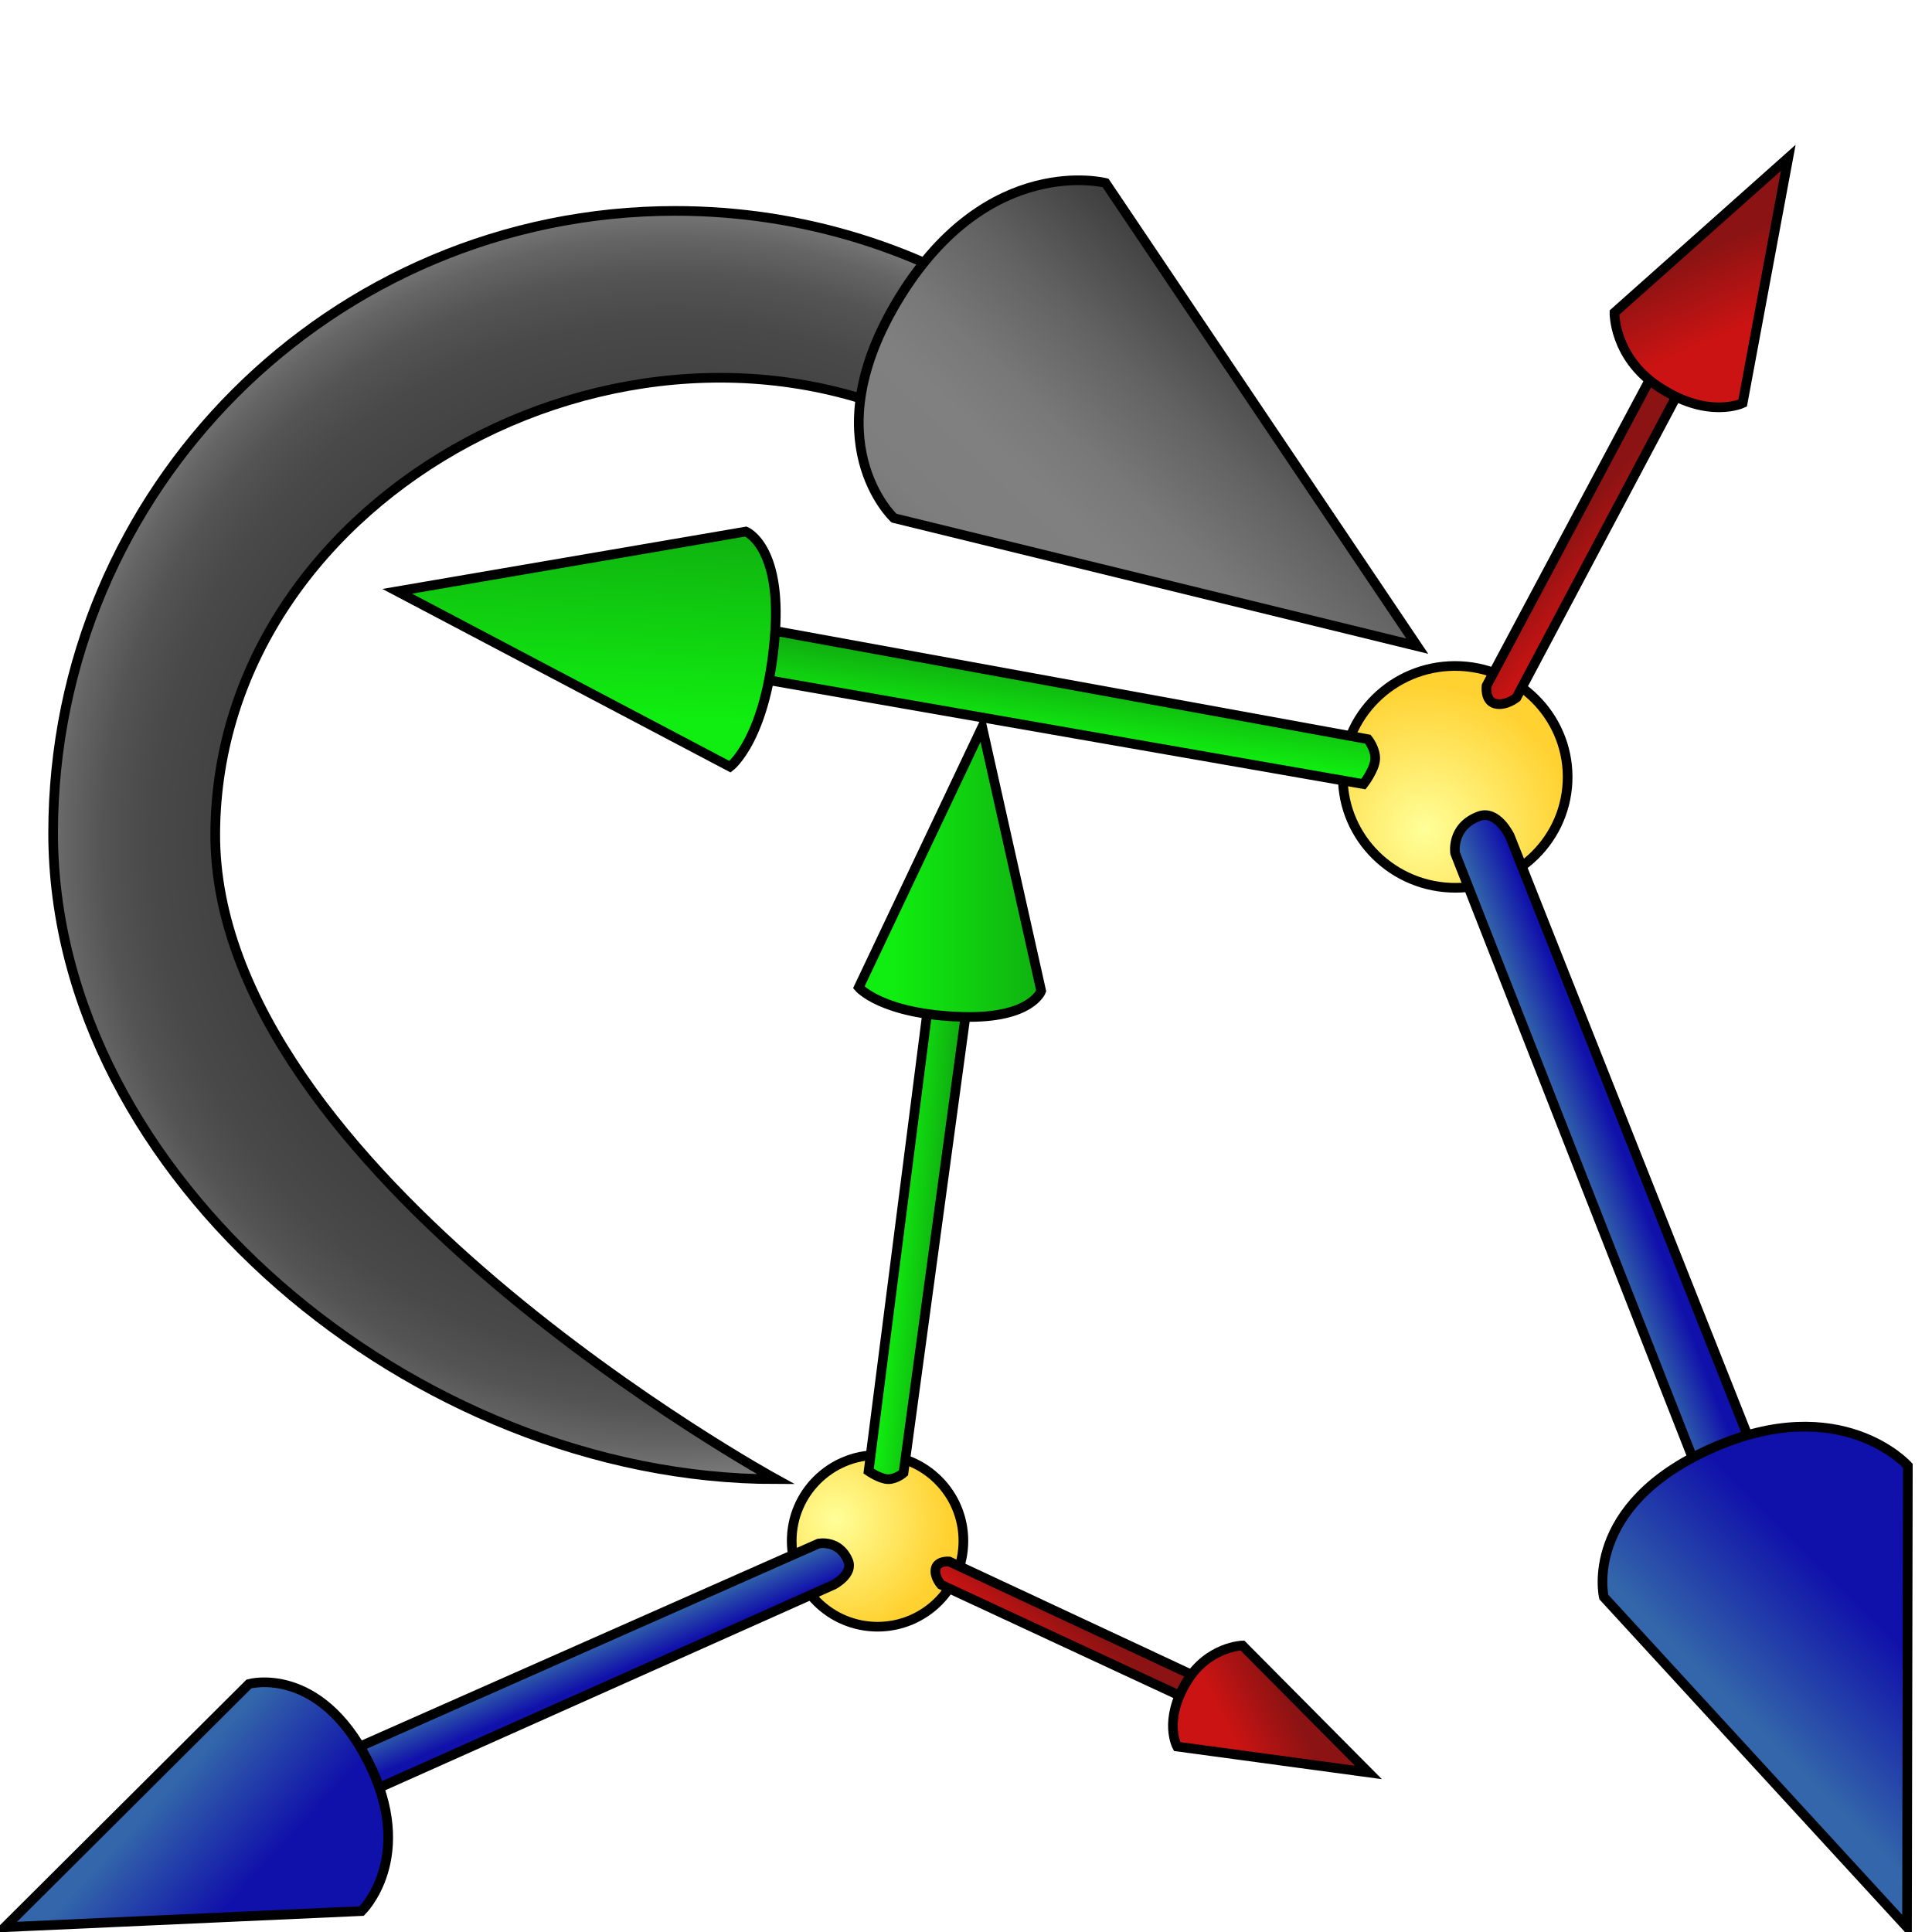 <?xml version="1.0" encoding="utf-8"?>
<!-- Generator: Adobe Illustrator 15.0.0, SVG Export Plug-In . SVG Version: 6.00 Build 0)  -->
<!DOCTYPE svg PUBLIC "-//W3C//DTD SVG 1.1//EN" "http://www.w3.org/Graphics/SVG/1.1/DTD/svg11.dtd">
<svg version="1.1" xmlns="http://www.w3.org/2000/svg" xmlns:xlink="http://www.w3.org/1999/xlink" x="0px" y="0px" width="400px"
	 height="400px" viewBox="0 0 400 400" enable-background="new 0 0 400 400" xml:space="preserve">
<g id="Axis">
	<g id="Origin_1_">
		<g>
			
				<radialGradient id="SVGID_1_" cx="239.941" cy="6.862" r="28.319" gradientTransform="matrix(0.05 -1.054 1.068 0.051 275.633 424.36)" gradientUnits="userSpaceOnUse">
				<stop  offset="0" style="stop-color:#FFFF99"/>
				<stop  offset="1" style="stop-color:#FFD232"/>
			</radialGradient>
			<path fill-rule="evenodd" clip-rule="evenodd" fill="url(#SVGID_1_)" d="M302.379,137.91
				c-12.838-0.608-23.736,9.166-24.339,21.832c-0.603,12.667,9.318,23.431,22.157,24.042c12.844,0.609,23.739-9.164,24.342-21.831
				C325.141,149.284,315.221,138.52,302.379,137.91z"/>
		</g>
		<g>
			<path fill="none" stroke="#000000" stroke-width="2" stroke-miterlimit="10" d="M302.379,137.91
				c-12.838-0.608-23.736,9.166-24.339,21.832c-0.603,12.667,9.318,23.431,22.157,24.042c12.844,0.609,23.739-9.164,24.342-21.831
				C325.141,149.284,315.221,138.52,302.379,137.91z"/>
		</g>
	</g>
	<g id="Z_x5F_Axis_1_">
		<g>
			
				<linearGradient id="SVGID_2_" gradientUnits="userSpaceOnUse" x1="178.908" y1="38.117" x2="182.535" y2="46.58" gradientTransform="matrix(0.05 -1.054 1.068 0.051 275.633 424.36)">
				<stop  offset="0" style="stop-color:#3366AA"/>
				<stop  offset="1" style="stop-color:#1010AA"/>
			</linearGradient>
			<path fill-rule="evenodd" clip-rule="evenodd" fill="url(#SVGID_2_)" d="M312.599,173.119c0,0-2.598-5.518-6.357-4.135
				c-5.878,2.162-4.974,7.666-4.974,7.666l50.015,127.37l11.171-5.213L312.599,173.119z"/>
		</g>
		<g>
			<path fill="none" stroke="#000000" stroke-width="2" stroke-miterlimit="10" d="M312.599,173.119c0,0-2.598-5.518-6.357-4.135
				c-5.878,2.162-4.974,7.666-4.974,7.666l50.015,127.37l11.171-5.213L312.599,173.119z"/>
		</g>
	</g>
	<g id="X_x5F_Axis_1_">
		<g>
			
				<linearGradient id="SVGID_3_" gradientUnits="userSpaceOnUse" x1="292.478" y1="41.275" x2="299.665" y2="31.691" gradientTransform="matrix(0.05 -1.054 1.068 0.051 275.633 424.36)">
				<stop  offset="0" style="stop-color:#CC1313"/>
				<stop  offset="1" style="stop-color:#8C1313"/>
			</linearGradient>
			<path fill-rule="evenodd" clip-rule="evenodd" fill="url(#SVGID_3_)" d="M341.877,78.008l-34.109,63.99
				c0,0-0.393,3.092,1.766,3.676c2.158,0.583,4.428-1.227,4.428-1.227l33.591-63.294L341.877,78.008z"/>
		</g>
		<g>
			<path fill="none" stroke="#000000" stroke-width="2" stroke-miterlimit="10" d="M341.877,78.008l-34.109,63.99
				c0,0-0.393,3.092,1.766,3.676c2.158,0.583,4.428-1.227,4.428-1.227l33.591-63.294L341.877,78.008z"/>
		</g>
	</g>
	<g id="Y_x5F_Axis_1_">
		<g>
			
				<linearGradient id="SVGID_4_" gradientUnits="userSpaceOnUse" x1="254.657" y1="-64.121" x2="269.111" y2="-62.945" gradientTransform="matrix(0.05 -1.054 1.068 0.051 275.633 424.36)">
				<stop  offset="0" style="stop-color:#10ED10"/>
				<stop  offset="1" style="stop-color:#10A210"/>
			</linearGradient>
			<path fill-rule="evenodd" clip-rule="evenodd" fill="url(#SVGID_4_)" d="M283.211,153.045l-125.847-22.984l-1.216,10.24
				l126.139,22.036c0,0,2.327-3.002,2.429-5.151C284.818,155.037,283.211,153.045,283.211,153.045z"/>
		</g>
		<g>
			<path fill="none" stroke="#000000" stroke-width="2" stroke-miterlimit="10" d="M283.211,153.045l-125.847-22.984l-1.216,10.24
				l126.139,22.036c0,0,2.327-3.002,2.429-5.151C284.818,155.037,283.211,153.045,283.211,153.045z"/>
		</g>
	</g>
	<g id="Z_x5F_Cone_1_">
		<g>
			
				<linearGradient id="SVGID_5_" gradientUnits="userSpaceOnUse" x1="67.189" y1="79.468" x2="90.163" y2="100.629" gradientTransform="matrix(0.05 -1.054 1.068 0.051 275.633 424.36)">
				<stop  offset="0" style="stop-color:#3366AA"/>
				<stop  offset="1" style="stop-color:#1010AA"/>
			</linearGradient>
			<path fill-rule="evenodd" clip-rule="evenodd" fill="url(#SVGID_5_)" d="M354.393,299.858
				c-26.777,11.899-22.338,30.787-22.338,30.787L394.827,399L395,303.465C395,303.465,381.173,287.962,354.393,299.858z"/>
		</g>
		<g>
			<path fill="none" stroke="#000000" stroke-width="2" stroke-miterlimit="10" d="M354.393,299.858
				c-26.777,11.899-22.338,30.787-22.338,30.787L394.827,399L395,303.465C395,303.465,381.173,287.962,354.393,299.858z"/>
		</g>
	</g>
	<g id="Y_x5F_Cone_1_">
		<g>
			
				<linearGradient id="SVGID_6_" gradientUnits="userSpaceOnUse" x1="254.981" y1="-157.265" x2="301.228" y2="-157.265" gradientTransform="matrix(0.05 -1.054 1.068 0.051 275.633 424.36)">
				<stop  offset="0" style="stop-color:#10ED10"/>
				<stop  offset="1" style="stop-color:#10A210"/>
			</linearGradient>
			<path fill-rule="evenodd" clip-rule="evenodd" fill="url(#SVGID_6_)" d="M154.429,110.049l-72.188,12.375l68.903,36.316
				c0,0,7.705-5.814,9.318-27.576C161.813,113.013,154.429,110.049,154.429,110.049z"/>
		</g>
		<g>
			<path fill="none" stroke="#000000" stroke-width="2" stroke-miterlimit="10" d="M154.429,110.049l-72.188,12.375l68.903,36.316
				c0,0,7.705-5.814,9.318-27.576C161.813,113.013,154.429,110.049,154.429,110.049z"/>
		</g>
	</g>
	<g id="X_x5F_Cone_1_">
		<g>
			
				<linearGradient id="SVGID_7_" gradientUnits="userSpaceOnUse" x1="341.118" y1="63.395" x2="356.112" y2="55.775" gradientTransform="matrix(0.05 -1.054 1.068 0.051 275.633 424.36)">
				<stop  offset="0" style="stop-color:#CC1313"/>
				<stop  offset="1" style="stop-color:#8C1313"/>
			</linearGradient>
			<path fill-rule="evenodd" clip-rule="evenodd" fill="url(#SVGID_7_)" d="M334.254,64.716c0,0-0.173,9.122,8.985,15.271
				c10.366,6.961,17.556,3.472,17.556,3.472l9.449-50.793L334.254,64.716z"/>
		</g>
		<g>
			<path fill="none" stroke="#000000" stroke-width="2" stroke-miterlimit="10" d="M334.254,64.716c0,0-0.173,9.122,8.985,15.271
				c10.366,6.961,17.556,3.472,17.556,3.472l9.449-50.793L334.254,64.716z"/>
		</g>
	</g>
</g>
<g id="Axis_Rest">
	<g id="Origin">
		<g>
			<radialGradient id="SVGID_8_" cx="172.928" cy="314.58" r="23.124" gradientUnits="userSpaceOnUse">
				<stop  offset="0" style="stop-color:#FFFF99"/>
				<stop  offset="1" style="stop-color:#FFD232"/>
			</radialGradient>
			<circle fill-rule="evenodd" clip-rule="evenodd" fill="url(#SVGID_8_)" cx="181.689" cy="319.023" r="17.772"/>
		</g>
		<g>
			<circle fill="none" stroke="#000000" stroke-width="2" stroke-miterlimit="10" cx="181.689" cy="319.023" r="17.772"/>
		</g>
	</g>
	<g id="Z_x5F_Axis">
		<g>
			<linearGradient id="SVGID_9_" gradientUnits="userSpaceOnUse" x1="123.085" y1="340.102" x2="126.047" y2="347.012">
				<stop  offset="0" style="stop-color:#3366AA"/>
				<stop  offset="1" style="stop-color:#1010AA"/>
			</linearGradient>
			<path fill-rule="evenodd" clip-rule="evenodd" fill="url(#SVGID_9_)" d="M175.581,323.094c-1.889-4.404-6.11-3.515-6.11-3.515
				l-96.639,42.764l4.442,8.331l95.344-42.58C172.618,328.094,176.788,325.912,175.581,323.094z"/>
		</g>
		<g>
			<path fill="none" stroke="#000000" stroke-width="2" stroke-miterlimit="10" d="M175.581,323.094
				c-1.889-4.404-6.11-3.515-6.11-3.515l-96.639,42.764l4.442,8.331l95.344-42.58C172.618,328.094,176.788,325.912,175.581,323.094z
				"/>
		</g>
	</g>
	<g id="X_x5F_Axis">
		<g>
			<linearGradient id="SVGID_10_" gradientUnits="userSpaceOnUse" x1="215.829" y1="342.683" x2="221.699" y2="334.856">
				<stop  offset="0" style="stop-color:#CC1313"/>
				<stop  offset="1" style="stop-color:#8C1313"/>
			</linearGradient>
			<path fill-rule="evenodd" clip-rule="evenodd" fill="url(#SVGID_10_)" d="M196.5,323.28c0,0-2.405-0.187-2.777,1.481
				c-0.37,1.666,1.112,3.332,1.112,3.332l50.17,23.327l2.223-4.443L196.5,323.28z"/>
		</g>
		<g>
			<path fill="none" stroke="#000000" stroke-width="2" stroke-miterlimit="10" d="M196.5,323.28c0,0-2.405-0.187-2.777,1.481
				c-0.37,1.666,1.112,3.332,1.112,3.332l50.17,23.327l2.223-4.443L196.5,323.28z"/>
		</g>
	</g>
	<g id="Y_x5F_Axis">
		<g>
			<linearGradient id="SVGID_11_" gradientUnits="userSpaceOnUse" x1="184.943" y1="256.614" x2="196.745" y2="257.574">
				<stop  offset="0" style="stop-color:#10ED10"/>
				<stop  offset="1" style="stop-color:#10A210"/>
			</linearGradient>
			<path fill-rule="evenodd" clip-rule="evenodd" fill="url(#SVGID_11_)" d="M192.242,207.572l-12.404,97.009
				c0,0,2.407,1.667,4.073,1.667c1.665,0,3.147-1.297,3.147-1.297l13.144-96.822L192.242,207.572z"/>
		</g>
		<g>
			<path fill="none" stroke="#000000" stroke-width="2" stroke-miterlimit="10" d="M192.242,207.572l-12.404,97.009
				c0,0,2.407,1.667,4.073,1.667c1.665,0,3.147-1.297,3.147-1.297l13.144-96.822L192.242,207.572z"/>
		</g>
	</g>
	<g id="Z_x5F_Cone">
		<g>
			<linearGradient id="SVGID_12_" gradientUnits="userSpaceOnUse" x1="31.857" y1="373.87" x2="50.618" y2="391.15">
				<stop  offset="0" style="stop-color:#3366AA"/>
				<stop  offset="1" style="stop-color:#1010AA"/>
			</linearGradient>
			<path fill-rule="evenodd" clip-rule="evenodd" fill="url(#SVGID_12_)" d="M76.165,364.565
				c-10.183-19.994-24.623-15.922-24.623-15.922L1,399l73.869-3.332C74.869,395.668,86.346,384.56,76.165,364.565z"/>
		</g>
		<g>
			<path fill="none" stroke="#000000" stroke-width="2" stroke-miterlimit="10" d="M76.165,364.565
				c-10.183-19.994-24.623-15.922-24.623-15.922L1,399l73.869-3.332C74.869,395.668,86.346,384.56,76.165,364.565z"/>
		</g>
	</g>
	<g id="Y_x5F_Cone">
		<g>
			<linearGradient id="SVGID_13_" gradientUnits="userSpaceOnUse" x1="185.207" y1="180.552" x2="222.975" y2="180.552">
				<stop  offset="0" style="stop-color:#10ED10"/>
				<stop  offset="1" style="stop-color:#10A210"/>
			</linearGradient>
			<path fill-rule="evenodd" clip-rule="evenodd" fill="url(#SVGID_13_)" d="M203.35,150.552l-25.548,53.874
				c0,0,4.777,5.664,21.66,6.108c14.086,0.371,16.107-5.368,16.107-5.368L203.35,150.552z"/>
		</g>
		<g>
			<path fill="none" stroke="#000000" stroke-width="2" stroke-miterlimit="10" d="M203.35,150.552l-25.548,53.874
				c0,0,4.777,5.664,21.66,6.108c14.086,0.371,16.107-5.368,16.107-5.368L203.35,150.552z"/>
		</g>
	</g>
	<g id="X_x5F_Cone">
		<g>
			<linearGradient id="SVGID_14_" gradientUnits="userSpaceOnUse" x1="255.552" y1="360.744" x2="267.795" y2="354.522">
				<stop  offset="0" style="stop-color:#CC1313"/>
				<stop  offset="1" style="stop-color:#8C1313"/>
			</linearGradient>
			<path fill-rule="evenodd" clip-rule="evenodd" fill="url(#SVGID_14_)" d="M257.226,340.682c0,0-7.061,0.198-11.479,7.406
				c-5.003,8.159-2.036,13.516-2.036,13.516l39.616,5.368L257.226,340.682z"/>
		</g>
		<g>
			<path fill="none" stroke="#000000" stroke-width="2" stroke-miterlimit="10" d="M257.226,340.682c0,0-7.061,0.198-11.479,7.406
				c-5.003,8.159-2.036,13.516-2.036,13.516l39.616,5.368L257.226,340.682z"/>
		</g>
	</g>
</g>
<g id="ExtractTransform">
	<g id="Arrow">
	</g>
	<g id="Layer_4">
		<radialGradient id="SVGID_15_" cx="138.829" cy="174.277" r="133.319" gradientUnits="userSpaceOnUse">
			<stop  offset="0.417" style="stop-color:#404040"/>
			<stop  offset="0.704" style="stop-color:#424242"/>
			<stop  offset="0.807" style="stop-color:#494949"/>
			<stop  offset="0.881" style="stop-color:#545454"/>
			<stop  offset="0.94" style="stop-color:#656565"/>
			<stop  offset="0.991" style="stop-color:#7B7B7B"/>
			<stop  offset="1" style="stop-color:#808080"/>
		</radialGradient>
		
			<path fill-rule="evenodd" clip-rule="evenodd" fill="url(#SVGID_15_)" stroke="#000000" stroke-width="2" stroke-miterlimit="10" d="
			M44.564,172.458c-0.43,69.944,116.063,133.79,116.063,133.79c-74.627,0-149.626-62.659-149.626-133.79
			c0-71.13,57.663-128.793,128.793-128.793c26.674,0,51.454,8.109,72.009,21.996l-15.118,24.671
			C133.001,54.999,45.001,101.292,44.564,172.458z"/>
	</g>
	<g id="Z_x5F_Cone_2_">
		<g>
			
				<linearGradient id="SVGID_16_" gradientUnits="userSpaceOnUse" x1="178.797" y1="172.915" x2="203.466" y2="261.385" gradientTransform="matrix(-0.52 -0.854 0.854 -0.52 145.422 381.891)">
				<stop  offset="0" style="stop-color:#686868"/>
				<stop  offset="0.093" style="stop-color:#757575"/>
				<stop  offset="0.21" style="stop-color:#7E7E7E"/>
				<stop  offset="0.417" style="stop-color:#808080"/>
				<stop  offset="0.55" style="stop-color:#787878"/>
				<stop  offset="0.756" style="stop-color:#626262"/>
				<stop  offset="1" style="stop-color:#404040"/>
			</linearGradient>
			<path fill-rule="evenodd" clip-rule="evenodd" fill="url(#SVGID_16_)" d="M228.892,37.876c0,0-24.167-6.288-42.578,23.57
				c-18.407,29.859-1.227,45.825-1.227,45.825l108.343,26.512L228.892,37.876z"/>
		</g>
		<g>
			<path fill="none" stroke="#000000" stroke-width="2" stroke-miterlimit="10" d="M228.892,37.876c0,0-24.167-6.288-42.578,23.57
				c-18.407,29.859-1.227,45.825-1.227,45.825l108.343,26.512L228.892,37.876z"/>
		</g>
	</g>
</g>
</svg>
